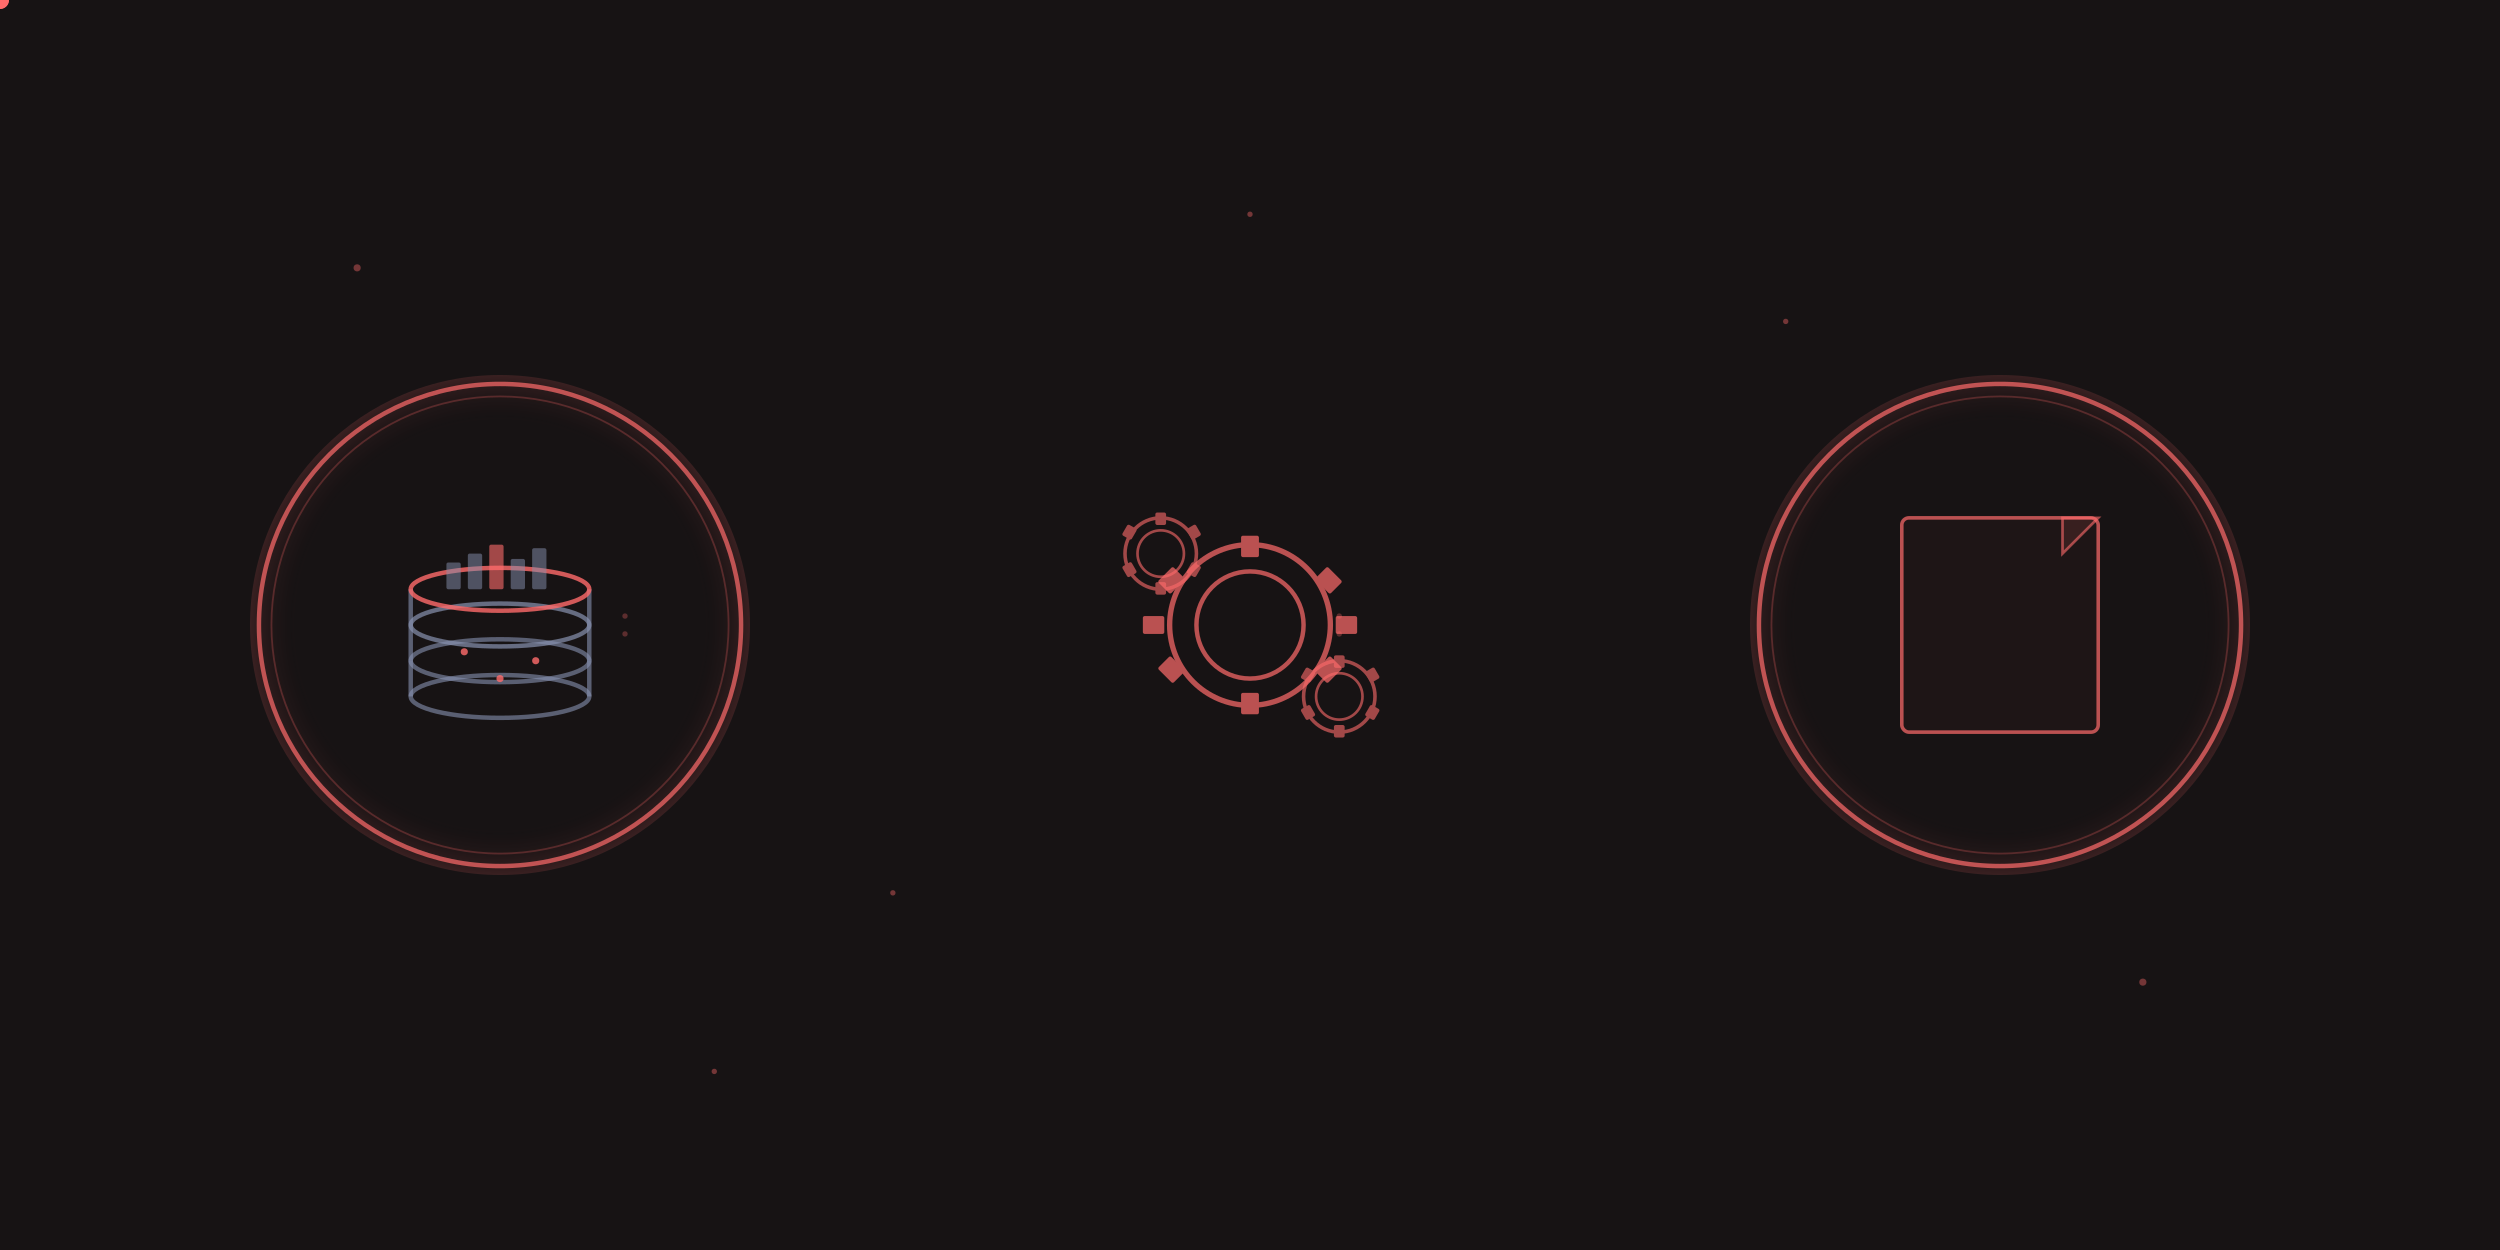 <svg viewBox="0 0 1400 700" xmlns="http://www.w3.org/2000/svg">
  <defs>
    <radialGradient id="pulseGradient">
      <stop offset="0%" style="stop-color:#ff6b6b;stop-opacity:0.5" />
      <stop offset="50%" style="stop-color:#ff6b6b;stop-opacity:0.2" />
      <stop offset="100%" style="stop-color:#ff6b6b;stop-opacity:0" />
    </radialGradient>

    <radialGradient id="circleGlow">
      <stop offset="80%" style="stop-color:transparent" />
      <stop offset="100%" style="stop-color:#ff6b6b;stop-opacity:0.15" />
    </radialGradient>

    <filter id="glow">
      <feGaussianBlur stdDeviation="5" result="coloredBlur"/>
      <feMerge>
        <feMergeNode in="coloredBlur"/>
        <feMergeNode in="SourceGraphic"/>
      </feMerge>
    </filter>

    <filter id="softGlow">
      <feGaussianBlur stdDeviation="3" result="coloredBlur"/>
      <feMerge>
        <feMergeNode in="coloredBlur"/>
        <feMergeNode in="SourceGraphic"/>
      </feMerge>
    </filter>
  </defs>

  <rect width="1400" height="700" fill="#171314"/>

  <!-- Left Circle - Data Input -->
  <g id="leftCircle">
    <circle cx="280" cy="350" r="140" fill="url(#circleGlow)"/>
    <circle cx="280" cy="350" r="135" fill="none" stroke="#ff6b6b" stroke-width="2.5" opacity="0.7">
      <animate attributeName="opacity" values="0.7;0.85;0.7" dur="4s" repeatCount="indefinite"/>
    </circle>
    <circle cx="280" cy="350" r="128" fill="none" stroke="#ff6b6b" stroke-width="1" opacity="0.25"/>
    
    <!-- Database icon -->
    <g id="database">
      <ellipse cx="280" cy="390" rx="50" ry="12" fill="none" stroke="#8892b0" stroke-width="2.5" opacity="0.6"/>
      <line x1="230" y1="390" x2="230" y2="370" stroke="#8892b0" stroke-width="2.5" opacity="0.6"/>
      <line x1="330" y1="390" x2="330" y2="370" stroke="#8892b0" stroke-width="2.5" opacity="0.6"/>
      <ellipse cx="280" cy="370" rx="50" ry="12" fill="none" stroke="#8892b0" stroke-width="2.5" opacity="0.6"/>
      <line x1="230" y1="370" x2="230" y2="350" stroke="#8892b0" stroke-width="2.5" opacity="0.6"/>
      <line x1="330" y1="370" x2="330" y2="350" stroke="#8892b0" stroke-width="2.5" opacity="0.6"/>
      <ellipse cx="280" cy="350" rx="50" ry="12" fill="none" stroke="#8892b0" stroke-width="2.5" opacity="0.7"/>
      <line x1="230" y1="350" x2="230" y2="330" stroke="#8892b0" stroke-width="2.5" opacity="0.6"/>
      <line x1="330" y1="350" x2="330" y2="330" stroke="#8892b0" stroke-width="2.5" opacity="0.6"/>
      <ellipse cx="280" cy="330" rx="50" ry="12" fill="none" stroke="#ff6b6b" stroke-width="2.5" opacity="0.8"/>
      
      <!-- Data bits rising -->
      <circle cx="260" cy="365" r="2" fill="#ff6b6b" opacity="0.8">
        <animate attributeName="cy" values="365;310;365" dur="3s" repeatCount="indefinite"/>
        <animate attributeName="opacity" values="0.8;0.3;0.8" dur="3s" repeatCount="indefinite"/>
      </circle>
      <circle cx="280" cy="380" r="2" fill="#ff6b6b" opacity="0.8">
        <animate attributeName="cy" values="380;315;380" dur="3.5s" repeatCount="indefinite"/>
        <animate attributeName="opacity" values="0.8;0.3;0.8" dur="3.5s" repeatCount="indefinite"/>
      </circle>
      <circle cx="300" cy="370" r="2" fill="#ff6b6b" opacity="0.8">
        <animate attributeName="cy" values="370;312;370" dur="2.8s" repeatCount="indefinite"/>
        <animate attributeName="opacity" values="0.8;0.3;0.8" dur="2.8s" repeatCount="indefinite"/>
      </circle>
    </g>

    <!-- Chart/Graph visualization -->
    <g id="chartIcon" transform="translate(250, 295)">
      <rect x="0" y="20" width="8" height="15" rx="1" fill="#8892b0" opacity="0.5">
        <animate attributeName="height" values="15;20;15" dur="2s" repeatCount="indefinite"/>
        <animate attributeName="y" values="20;15;20" dur="2s" repeatCount="indefinite"/>
      </rect>
      <rect x="12" y="15" width="8" height="20" rx="1" fill="#8892b0" opacity="0.5">
        <animate attributeName="height" values="20;25;20" dur="2.2s" repeatCount="indefinite"/>
        <animate attributeName="y" values="15;10;15" dur="2.2s" repeatCount="indefinite"/>
      </rect>
      <rect x="24" y="10" width="8" height="25" rx="1" fill="#ff6b6b" opacity="0.6">
        <animate attributeName="height" values="25;30;25" dur="2.5s" repeatCount="indefinite"/>
        <animate attributeName="y" values="10;5;10" dur="2.5s" repeatCount="indefinite"/>
      </rect>
      <rect x="36" y="18" width="8" height="17" rx="1" fill="#8892b0" opacity="0.5">
        <animate attributeName="height" values="17;22;17" dur="2.3s" repeatCount="indefinite"/>
        <animate attributeName="y" values="18;13;18" dur="2.3s" repeatCount="indefinite"/>
      </rect>
      <rect x="48" y="12" width="8" height="23" rx="1" fill="#8892b0" opacity="0.5">
        <animate attributeName="height" values="23;28;23" dur="2.7s" repeatCount="indefinite"/>
        <animate attributeName="y" values="12;7;12" dur="2.7s" repeatCount="indefinite"/>
      </rect>
    </g>
  </g>

  <!-- Arrow 1 -->
  <g id="arrow1">
    <path d="M 415 350 Q 520 350 615 350" fill="none" stroke="#ff6b6b" stroke-width="2.5" opacity="0" stroke-linecap="round">
      <animate attributeName="opacity" values="0;0;0.7;0.7;0.7" keyTimes="0;0.25;0.3;0.85;1" dur="10s" repeatCount="indefinite"/>
    </path>
    <polygon points="615,350 605,345 605,355" fill="#ff6b6b" opacity="0">
      <animate attributeName="opacity" values="0;0;0.8;0.8;0.8" keyTimes="0;0.25;0.3;0.85;1" dur="10s" repeatCount="indefinite"/>
    </polygon>
    <circle r="5" fill="#ff6b6b" filter="url(#softGlow)">
      <animateMotion path="M 415 350 Q 520 350 615 350" dur="2s" begin="2.5s" repeatCount="1" fill="freeze"/>
      <animate attributeName="opacity" values="0;1;1;1;0" keyTimes="0;0.1;0.5;0.9;1" dur="2s" begin="2.5s" repeatCount="1" fill="freeze"/>
    </circle>
    <circle r="3" fill="#ff6b6b" opacity="0.5">
      <animateMotion path="M 415 350 Q 520 350 615 350" dur="2s" begin="2.7s" repeatCount="1" fill="freeze"/>
      <animate attributeName="opacity" values="0;0.6;0.6;0" keyTimes="0;0.2;0.8;1" dur="2s" begin="2.7s" repeatCount="1" fill="freeze"/>
    </circle>
  </g>

  <!-- Center - AI Processing Gear System -->
  <g id="aiProcessing">
    <ellipse cx="700" cy="350" rx="90" ry="70" fill="url(#pulseGradient)" opacity="0">
      <animate attributeName="opacity" values="0;0;0.6;0.4;0" keyTimes="0;0.25;0.35;0.5;0.6" dur="10s" repeatCount="indefinite"/>
      <animate attributeName="rx" values="90;110;90" keyTimes="0;0.5;1" dur="3s" begin="2.5s" repeatCount="1" fill="freeze"/>
      <animate attributeName="ry" values="70;85;70" keyTimes="0;0.5;1" dur="3s" begin="2.5s" repeatCount="1" fill="freeze"/>
    </ellipse>

    <!-- Main gear -->
    <g id="mainGear" opacity="0.7">
      <circle cx="700" cy="350" r="45" fill="none" stroke="#ff6b6b" stroke-width="3"/>
      <circle cx="700" cy="350" r="30" fill="none" stroke="#ff6b6b" stroke-width="2.5"/>
      
      <!-- Gear teeth -->
      <g id="teeth">
        <rect x="695" y="300" width="10" height="12" rx="1" fill="#ff6b6b"/>
        <rect x="738" y="320" width="12" height="10" rx="1" fill="#ff6b6b" transform="rotate(45 744 325)"/>
        <rect x="748" y="345" width="12" height="10" rx="1" fill="#ff6b6b"/>
        <rect x="738" y="370" width="12" height="10" rx="1" fill="#ff6b6b" transform="rotate(-45 744 375)"/>
        <rect x="695" y="388" width="10" height="12" rx="1" fill="#ff6b6b"/>
        <rect x="650" y="370" width="12" height="10" rx="1" fill="#ff6b6b" transform="rotate(45 656 375)"/>
        <rect x="640" y="345" width="12" height="10" rx="1" fill="#ff6b6b"/>
        <rect x="650" y="320" width="12" height="10" rx="1" fill="#ff6b6b" transform="rotate(-45 656 325)"/>
      </g>

      <animateTransform
        attributeName="transform"
        type="rotate"
        from="0 700 350"
        to="360 700 350"
        dur="8s"
        repeatCount="indefinite"/>
      
      <animate attributeName="opacity" values="0.7;0.7;1;1;0.7" keyTimes="0;0.25;0.35;0.55;0.65" dur="10s" repeatCount="indefinite"/>
    </g>

    <!-- Secondary smaller gears -->
    <g id="smallGear1" opacity="0.6">
      <circle cx="650" cy="310" r="20" fill="none" stroke="#ff6b6b" stroke-width="2"/>
      <circle cx="650" cy="310" r="13" fill="none" stroke="#ff6b6b" stroke-width="1.5"/>
      <rect x="647" y="287" width="6" height="7" rx="1" fill="#ff6b6b"/>
      <rect x="665" y="295" width="7" height="6" rx="1" fill="#ff6b6b" transform="rotate(60 668.5 298)"/>
      <rect x="665" y="316" width="7" height="6" rx="1" fill="#ff6b6b" transform="rotate(120 668.5 319)"/>
      <rect x="647" y="326" width="6" height="7" rx="1" fill="#ff6b6b"/>
      <rect x="629" y="316" width="7" height="6" rx="1" fill="#ff6b6b" transform="rotate(-120 632.5 319)"/>
      <rect x="629" y="295" width="7" height="6" rx="1" fill="#ff6b6b" transform="rotate(-60 632.5 298)"/>

      <animateTransform
        attributeName="transform"
        type="rotate"
        from="360 650 310"
        to="0 650 310"
        dur="6s"
        repeatCount="indefinite"/>
      
      <animate attributeName="opacity" values="0.6;0.6;0.9;0.9;0.6" keyTimes="0;0.25;0.35;0.55;0.65" dur="10s" repeatCount="indefinite"/>
    </g>

    <g id="smallGear2" opacity="0.6">
      <circle cx="750" cy="390" r="20" fill="none" stroke="#ff6b6b" stroke-width="2"/>
      <circle cx="750" cy="390" r="13" fill="none" stroke="#ff6b6b" stroke-width="1.5"/>
      <rect x="747" y="367" width="6" height="7" rx="1" fill="#ff6b6b"/>
      <rect x="765" y="375" width="7" height="6" rx="1" fill="#ff6b6b" transform="rotate(60 768.5 378)"/>
      <rect x="765" y="396" width="7" height="6" rx="1" fill="#ff6b6b" transform="rotate(120 768.5 399)"/>
      <rect x="747" y="406" width="6" height="7" rx="1" fill="#ff6b6b"/>
      <rect x="729" y="396" width="7" height="6" rx="1" fill="#ff6b6b" transform="rotate(-120 732.5 399)"/>
      <rect x="729" y="375" width="7" height="6" rx="1" fill="#ff6b6b" transform="rotate(-60 732.5 378)"/>

      <animateTransform
        attributeName="transform"
        type="rotate"
        from="360 750 390"
        to="0 750 390"
        dur="6s"
        repeatCount="indefinite"/>
      
      <animate attributeName="opacity" values="0.6;0.6;0.9;0.9;0.6" keyTimes="0;0.25;0.35;0.55;0.65" dur="10s" repeatCount="indefinite"/>
    </g>

    <!-- Processing particles -->
    <circle cx="700" cy="350" r="3" fill="#ff6b6b" opacity="0">
      <animate attributeName="opacity" values="0;0;0.8;0.8;0" keyTimes="0;0.3;0.4;0.5;0.6" dur="10s" repeatCount="indefinite"/>
    </circle>
    <circle cx="700" cy="350" r="8" fill="#ff6b6b" opacity="0" filter="url(#glow)">
      <animate attributeName="opacity" values="0;0;0.6;0.6;0" keyTimes="0;0.3;0.4;0.5;0.6" dur="10s" repeatCount="indefinite"/>
      <animate attributeName="r" values="8;15;8" keyTimes="0;0.5;1" dur="2s" begin="3s" repeatCount="1" fill="freeze"/>
    </circle>
  </g>

  <!-- Arrow 2 -->
  <g id="arrow2">
    <path d="M 785 350 Q 890 350 985 350" fill="none" stroke="#ff6b6b" stroke-width="2.5" opacity="0" stroke-linecap="round">
      <animate attributeName="opacity" values="0;0;0;0;0.7;0.7" keyTimes="0;0.5;0.55;0.6;0.65;1" dur="10s" repeatCount="indefinite"/>
    </path>
    <polygon points="985,350 975,345 975,355" fill="#ff6b6b" opacity="0">
      <animate attributeName="opacity" values="0;0;0;0;0.8;0.8" keyTimes="0;0.5;0.55;0.6;0.65;1" dur="10s" repeatCount="indefinite"/>
    </polygon>
    <circle r="5" fill="#ff6b6b" filter="url(#softGlow)">
      <animateMotion path="M 785 350 Q 890 350 985 350" dur="2s" begin="6s" repeatCount="1" fill="freeze"/>
      <animate attributeName="opacity" values="0;1;1;1;0" keyTimes="0;0.1;0.5;0.9;1" dur="2s" begin="6s" repeatCount="1" fill="freeze"/>
    </circle>
    <circle r="3" fill="#ff6b6b" opacity="0.5">
      <animateMotion path="M 785 350 Q 890 350 985 350" dur="2s" begin="6.2s" repeatCount="1" fill="freeze"/>
      <animate attributeName="opacity" values="0;0.6;0.6;0" keyTimes="0;0.2;0.8;1" dur="2s" begin="6.2s" repeatCount="1" fill="freeze"/>
    </circle>
  </g>

  <!-- Right Circle - Report Output -->
  <g id="rightCircle">
    <circle cx="1120" cy="350" r="140" fill="url(#circleGlow)"/>
    <circle cx="1120" cy="350" r="135" fill="none" stroke="#ff6b6b" stroke-width="2.5" opacity="0.7">
      <animate attributeName="opacity" values="0.7;0.85;0.7" dur="4s" begin="0.5s" repeatCount="indefinite"/>
    </circle>
    <circle cx="1120" cy="350" r="128" fill="none" stroke="#ff6b6b" stroke-width="1" opacity="0.25"/>
    
    <!-- Report document -->
    <g id="reportDoc">
      <!-- Document base -->
      <rect x="1065" y="290" width="110" height="120" rx="4" fill="rgba(255, 107, 107, 0.05)" stroke="#ff6b6b" stroke-width="2" opacity="0.7"/>
      
      <!-- Folded corner -->
      <path d="M 1155 290 L 1155 310 L 1175 290 Z" fill="rgba(255, 107, 107, 0.2)" stroke="#ff6b6b" stroke-width="1.5" opacity="0.6"/>
      
      <!-- Document lines appearing -->
      <g id="docLines">
        <rect x="1075" y="310" width="80" height="3" rx="1.5" fill="#8892b0" opacity="0">
          <animate attributeName="opacity" values="0;0;0;0;0;0;0;0.6;0.6" keyTimes="0;0.6;0.65;0.7;0.73;0.76;0.79;0.82;1" dur="10s" repeatCount="indefinite"/>
        </rect>
        <rect x="1075" y="322" width="70" height="3" rx="1.5" fill="#8892b0" opacity="0">
          <animate attributeName="opacity" values="0;0;0;0;0;0;0;0;0.6;0.6" keyTimes="0;0.6;0.65;0.7;0.73;0.76;0.79;0.84;0.86;1" dur="10s" repeatCount="indefinite"/>
        </rect>
        <rect x="1075" y="334" width="85" height="3" rx="1.5" fill="#8892b0" opacity="0">
          <animate attributeName="opacity" values="0;0;0;0;0;0;0;0;0;0.6" keyTimes="0;0.6;0.65;0.7;0.73;0.76;0.79;0.84;0.88;1" dur="10s" repeatCount="indefinite"/>
        </rect>
        <rect x="1075" y="346" width="75" height="3" rx="1.5" fill="#8892b0" opacity="0">
          <animate attributeName="opacity" values="0;0;0;0;0;0;0;0;0;0;0.6" keyTimes="0;0.6;0.65;0.7;0.73;0.76;0.79;0.84;0.88;0.9;1" dur="10s" repeatCount="indefinite"/>
        </rect>
        
        <!-- Chart in document -->
        <g id="miniChart" transform="translate(1075, 360)" opacity="0">
          <rect x="0" y="25" width="12" height="15" rx="1" fill="#ff6b6b" opacity="0.6"/>
          <rect x="16" y="20" width="12" height="20" rx="1" fill="#ff6b6b" opacity="0.7"/>
          <rect x="32" y="15" width="12" height="25" rx="1" fill="#ff6b6b" opacity="0.8"/>
          <rect x="48" y="22" width="12" height="18" rx="1" fill="#ff6b6b" opacity="0.6"/>
          <rect x="64" y="18" width="12" height="22" rx="1" fill="#ff6b6b" opacity="0.7"/>
          
          <animate attributeName="opacity" values="0;0;0;0;0;0;0;0;0;0;0.7" keyTimes="0;0.6;0.65;0.7;0.73;0.76;0.79;0.84;0.88;0.92;1" dur="10s" repeatCount="indefinite"/>
        </g>
      </g>

      <!-- Document glow when complete -->
      <rect x="1065" y="290" width="110" height="120" rx="4" fill="none" stroke="#ff6b6b" stroke-width="3" opacity="0" filter="url(#softGlow)">
        <animate attributeName="opacity" values="0;0;0;0;0;0;0;0;0;0;0.8;0.6" keyTimes="0;0.6;0.65;0.7;0.73;0.76;0.79;0.84;0.88;0.92;0.95;1" dur="10s" repeatCount="indefinite"/>
      </rect>

      <!-- Checkmark appearing -->
      <path d="M 1070 295 L 1075 300 L 1082 290" fill="none" stroke="#4ecdc4" stroke-width="2.5" stroke-linecap="round" stroke-linejoin="round" opacity="0">
        <animate attributeName="opacity" values="0;0;0;0;0;0;0;0;0;0;0.9;0.9" keyTimes="0;0.6;0.65;0.7;0.73;0.76;0.79;0.84;0.88;0.92;0.96;1" dur="10s" repeatCount="indefinite"/>
      </path>
    </g>
  </g>

  <!-- Ambient particles -->
  <g id="particles" opacity="0.4">
    <circle cx="200" cy="150" r="2" fill="#ff6b6b">
      <animate attributeName="opacity" values="0.2;0.7;0.2" dur="3s" repeatCount="indefinite"/>
      <animate attributeName="cy" values="150;145;150" dur="3s" repeatCount="indefinite"/>
    </circle>
    <circle cx="1200" cy="550" r="2" fill="#ff6b6b">
      <animate attributeName="opacity" values="0.3;0.8;0.3" dur="4s" repeatCount="indefinite"/>
      <animate attributeName="cy" values="550;545;550" dur="4s" repeatCount="indefinite"/>
    </circle>
    <circle cx="700" cy="120" r="1.5" fill="#ff6b6b">
      <animate attributeName="opacity" values="0.2;0.6;0.2" dur="3.5s" repeatCount="indefinite"/>
      <animate attributeName="cy" values="120;115;120" dur="3.5s" repeatCount="indefinite"/>
    </circle>
    <circle cx="400" cy="600" r="1.5" fill="#ff6b6b">
      <animate attributeName="opacity" values="0.3;0.7;0.3" dur="4.5s" repeatCount="indefinite"/>
      <animate attributeName="cy" values="600;595;600" dur="4.5s" repeatCount="indefinite"/>
    </circle>
    <circle cx="1000" cy="180" r="1.5" fill="#ff6b6b">
      <animate attributeName="opacity" values="0.2;0.6;0.2" dur="3.8s" repeatCount="indefinite"/>
      <animate attributeName="cy" values="180;175;180" dur="3.8s" repeatCount="indefinite"/>
    </circle>
    <circle cx="500" cy="500" r="1.5" fill="#ff6b6b">
      <animate attributeName="opacity" values="0.25;0.65;0.25" dur="4.2s" repeatCount="indefinite"/>
      <animate attributeName="cy" values="500;495;500" dur="4.2s" repeatCount="indefinite"/>
    </circle>
  </g>

  <!-- Data stream visualization between elements -->
  <g id="dataStreams" opacity="0.3">
    <!-- Stream particles from input to center -->
    <circle cx="350" cy="345" r="1.5" fill="#ff6b6b">
      <animateMotion path="M 0 0 L 250 0" dur="4s" repeatCount="indefinite"/>
      <animate attributeName="opacity" values="0;0.6;0" dur="4s" repeatCount="indefinite"/>
    </circle>
    <circle cx="350" cy="355" r="1.5" fill="#ff6b6b">
      <animateMotion path="M 0 0 L 250 0" dur="4.5s" repeatCount="indefinite"/>
      <animate attributeName="opacity" values="0;0.6;0" dur="4.5s" repeatCount="indefinite"/>
    </circle>
    
    <!-- Stream particles from center to output -->
    <circle cx="750" cy="345" r="1.5" fill="#ff6b6b">
      <animateMotion path="M 0 0 L 250 0" dur="4s" begin="2s" repeatCount="indefinite"/>
      <animate attributeName="opacity" values="0;0.6;0" dur="4s" begin="2s" repeatCount="indefinite"/>
    </circle>
    <circle cx="750" cy="355" r="1.5" fill="#ff6b6b">
      <animateMotion path="M 0 0 L 250 0" dur="4.5s" begin="2.2s" repeatCount="indefinite"/>
      <animate attributeName="opacity" values="0;0.6;0" dur="4.5s" begin="2.2s" repeatCount="indefinite"/>
    </circle>
  </g>
</svg>
